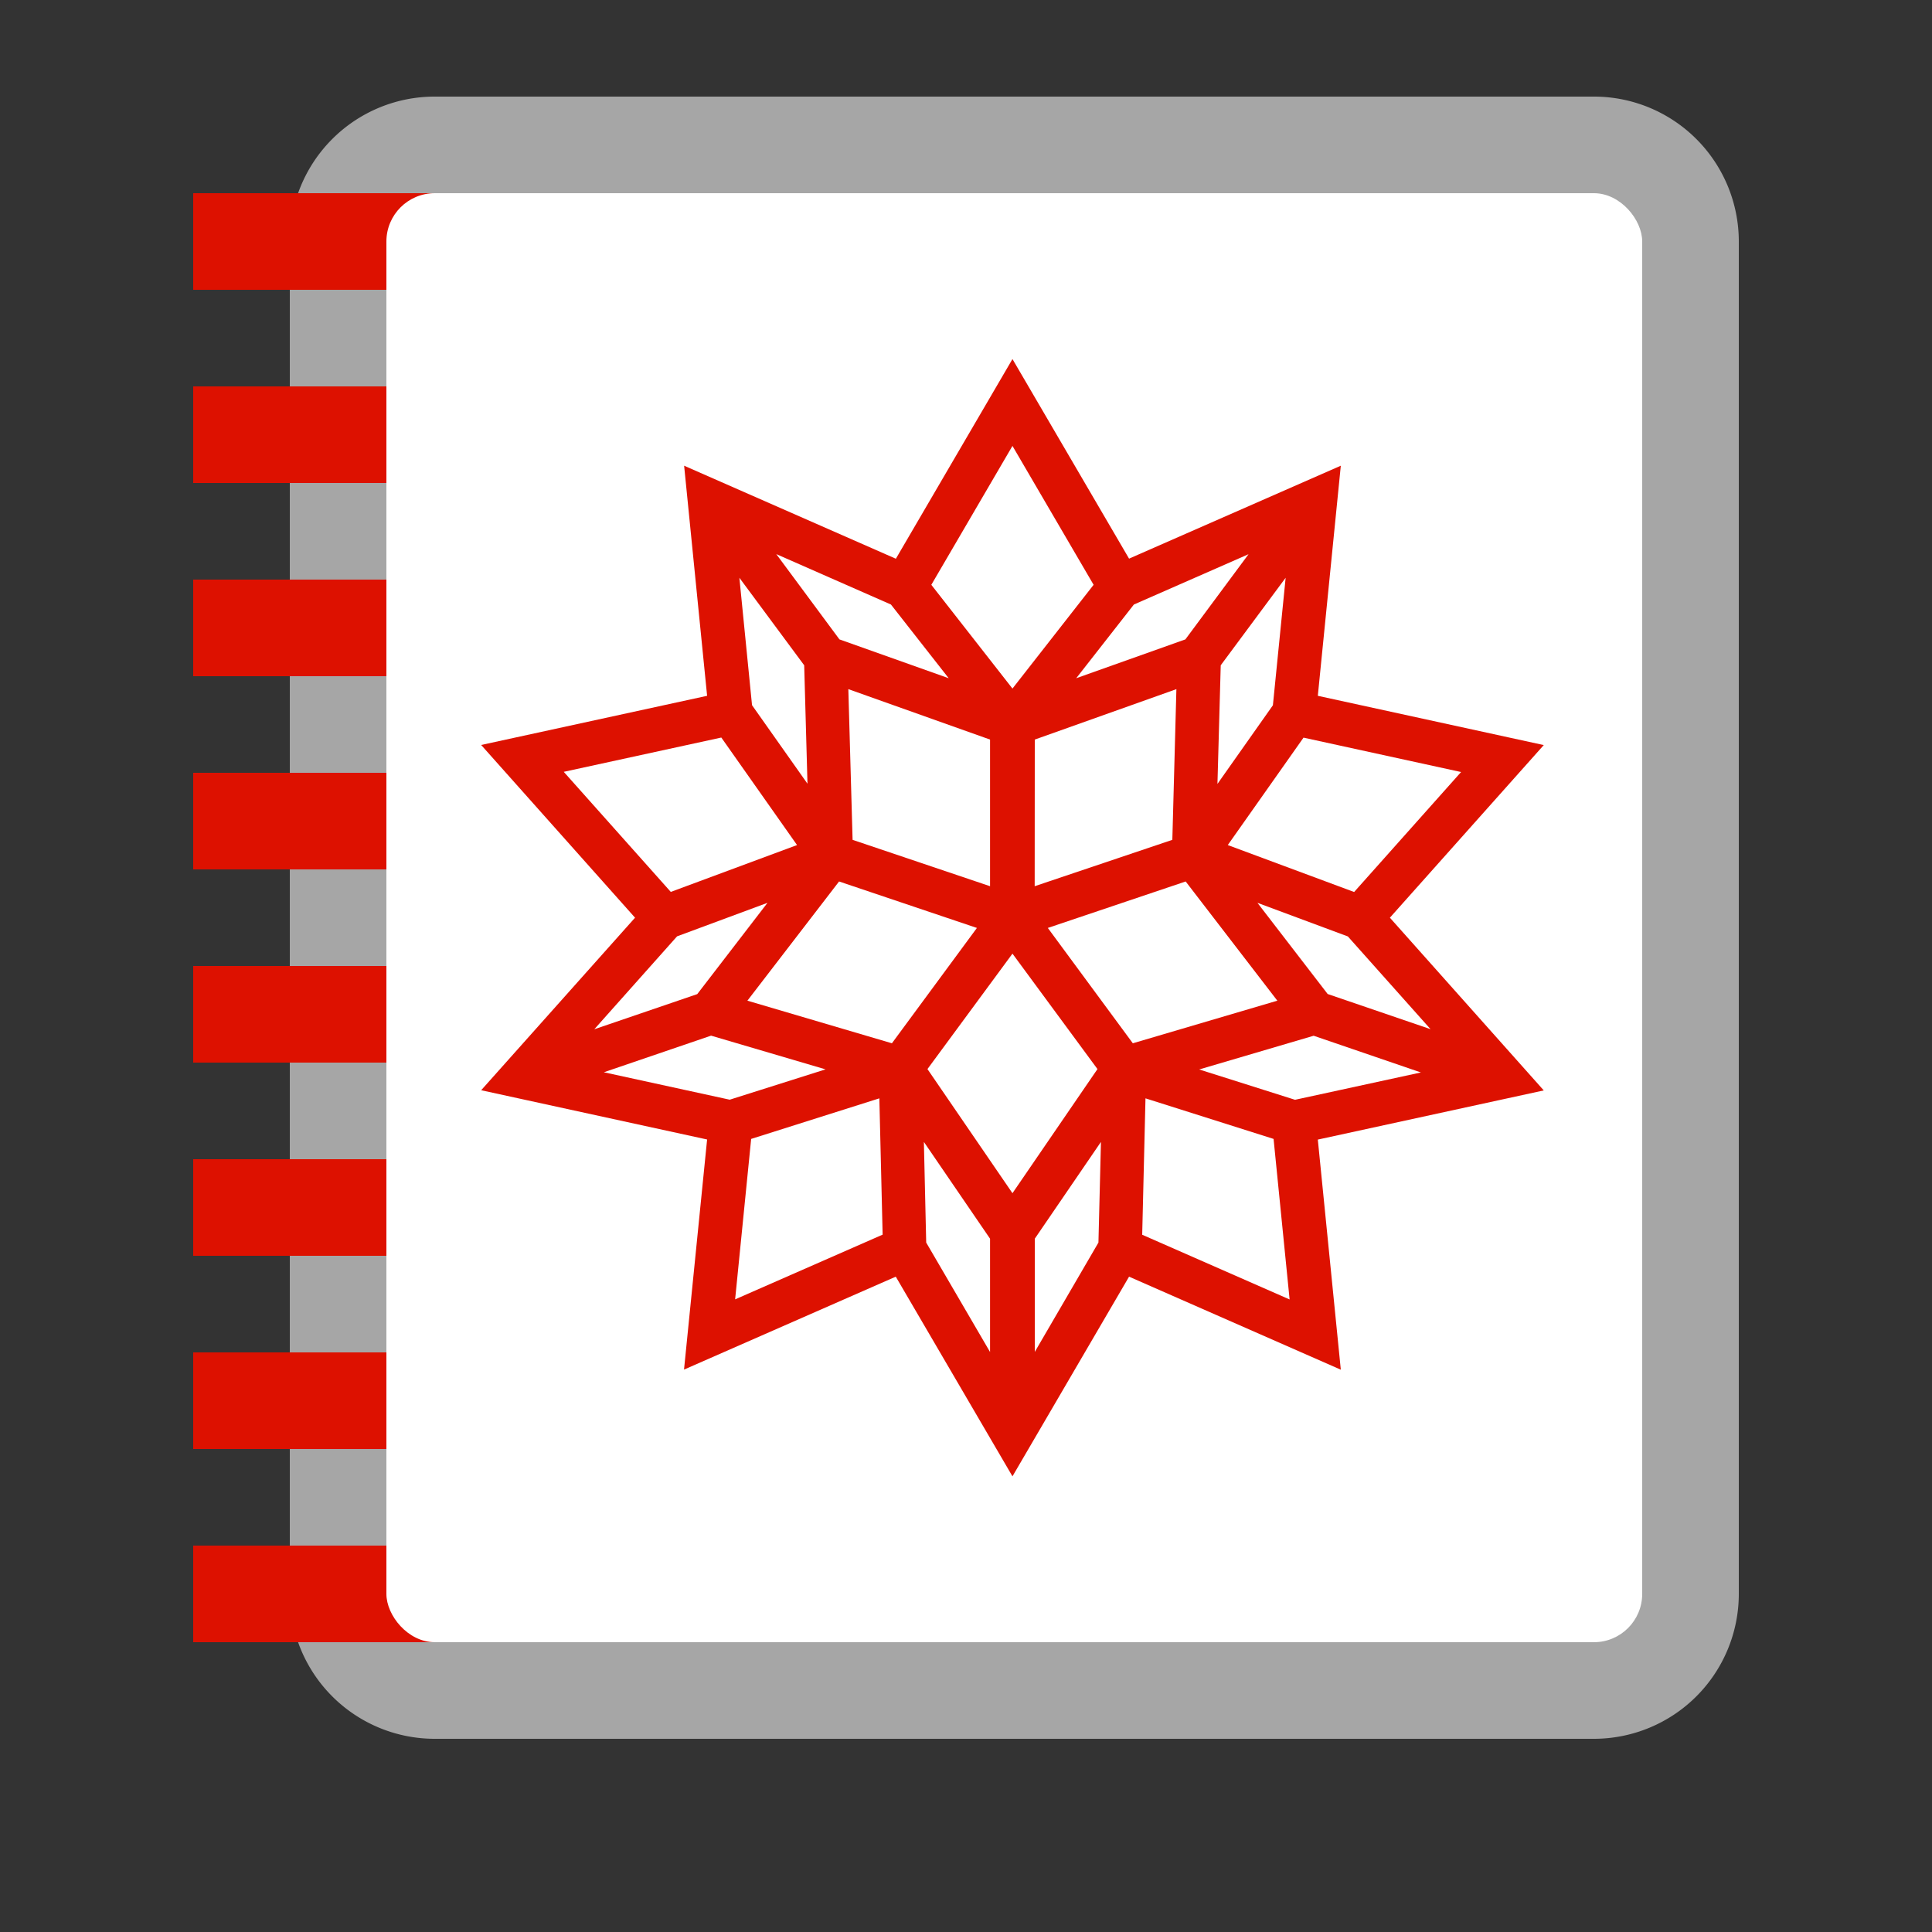 <svg xmlns="http://www.w3.org/2000/svg" viewBox="0 0 20 20"><rect x="0" y="0" width="20" height="20" fill="#333333" stroke="none"/><defs><style>.iconMain{fill:#a6a6a6;}.iconAccent{fill:#d10;}.iconBackground{fill:#fff;}</style></defs><g id="notebook"><path id="back" class="iconMain" d="M18,2.5A1.5,1.5,0,0,0,16.5,1H4.5A1.5,1.5,0,0,0,3,2.5v14A1.5,1.5,0,0,0,4.5,18h12A1.5,1.5,0,0,0,18,16.5Z"/><path id="binding" class="iconAccent" d="M5,8V9H2V8ZM2,10v1H5V10ZM2,6V7H5V6Zm0,6v1H5V12Zm0,2v1H5V14ZM5,2H2V3H5V2ZM5,16H2v1H5V16ZM2,4V5H5V4Z"/><rect id="page" class="iconBackground" x="4" y="2" width="13" height="15" rx="0.5" ry="0.5"/><path id="spikey" class="iconAccent" d="M14.388,9.5l1.593-1.787-2.339-.51.238-2.382-2.192.962L10.481,3.717l-1.207,2.067L7.082,4.821,7.32,7.203,4.981,7.712,6.574,9.5,4.981,11.286l2.339.51L7.081,14.178,9.273,13.216,10.481,15.283,11.688,13.216l2.192.963-.238-2.382,2.339-.509Zm.421,1.154-1.065-.364-.727-.944.936.348Zm-3.438,2.209-.659,1.132V12.823l.685-1.002ZM9.821,7.021l-1.131-.402-.654-.883,1.187.522Zm1.917-.763,1.187-.521-.654.882-1.13.402Zm1.439,1.043-.574.814L12.637,6.887l.672-.906Zm-2.696,5.051-.88-1.285.88-1.195.88,1.195ZM8.826,8.694,8.782,7.134l1.467.522V9.174Zm1.886-1.038,1.466-.522-.042,1.56-1.425.48Zm-2.927-.356L7.654,5.981,8.325,6.887l.034,1.226Zm2.328,2.306-.88,1.194-1.496-.441.949-1.234Zm-.549,2.215.685,1.002v1.173l-.661-1.133Zm1.283-2.215,1.427-.481.949,1.234-1.496.441Zm4.278-1.614L14.018,9.234l-1.308-.486.784-1.112ZM10.481,4.616l.84,1.438L10.481,7.128,9.641,6.054ZM5.836,7.99,7.467,7.635l.784,1.113-1.307.485ZM7.009,9.693l.936-.347-.727.945-1.066.364Zm-.758,1.407,1.11-.379,1.185.349-.992.314Zm1.525.69,1.327-.42.034,1.411-1.527.67Zm4.048.992.034-1.412,1.326.42.166,1.662Zm1.582-1.397-.992-.314,1.185-.349,1.11.38Z"/></g></svg>